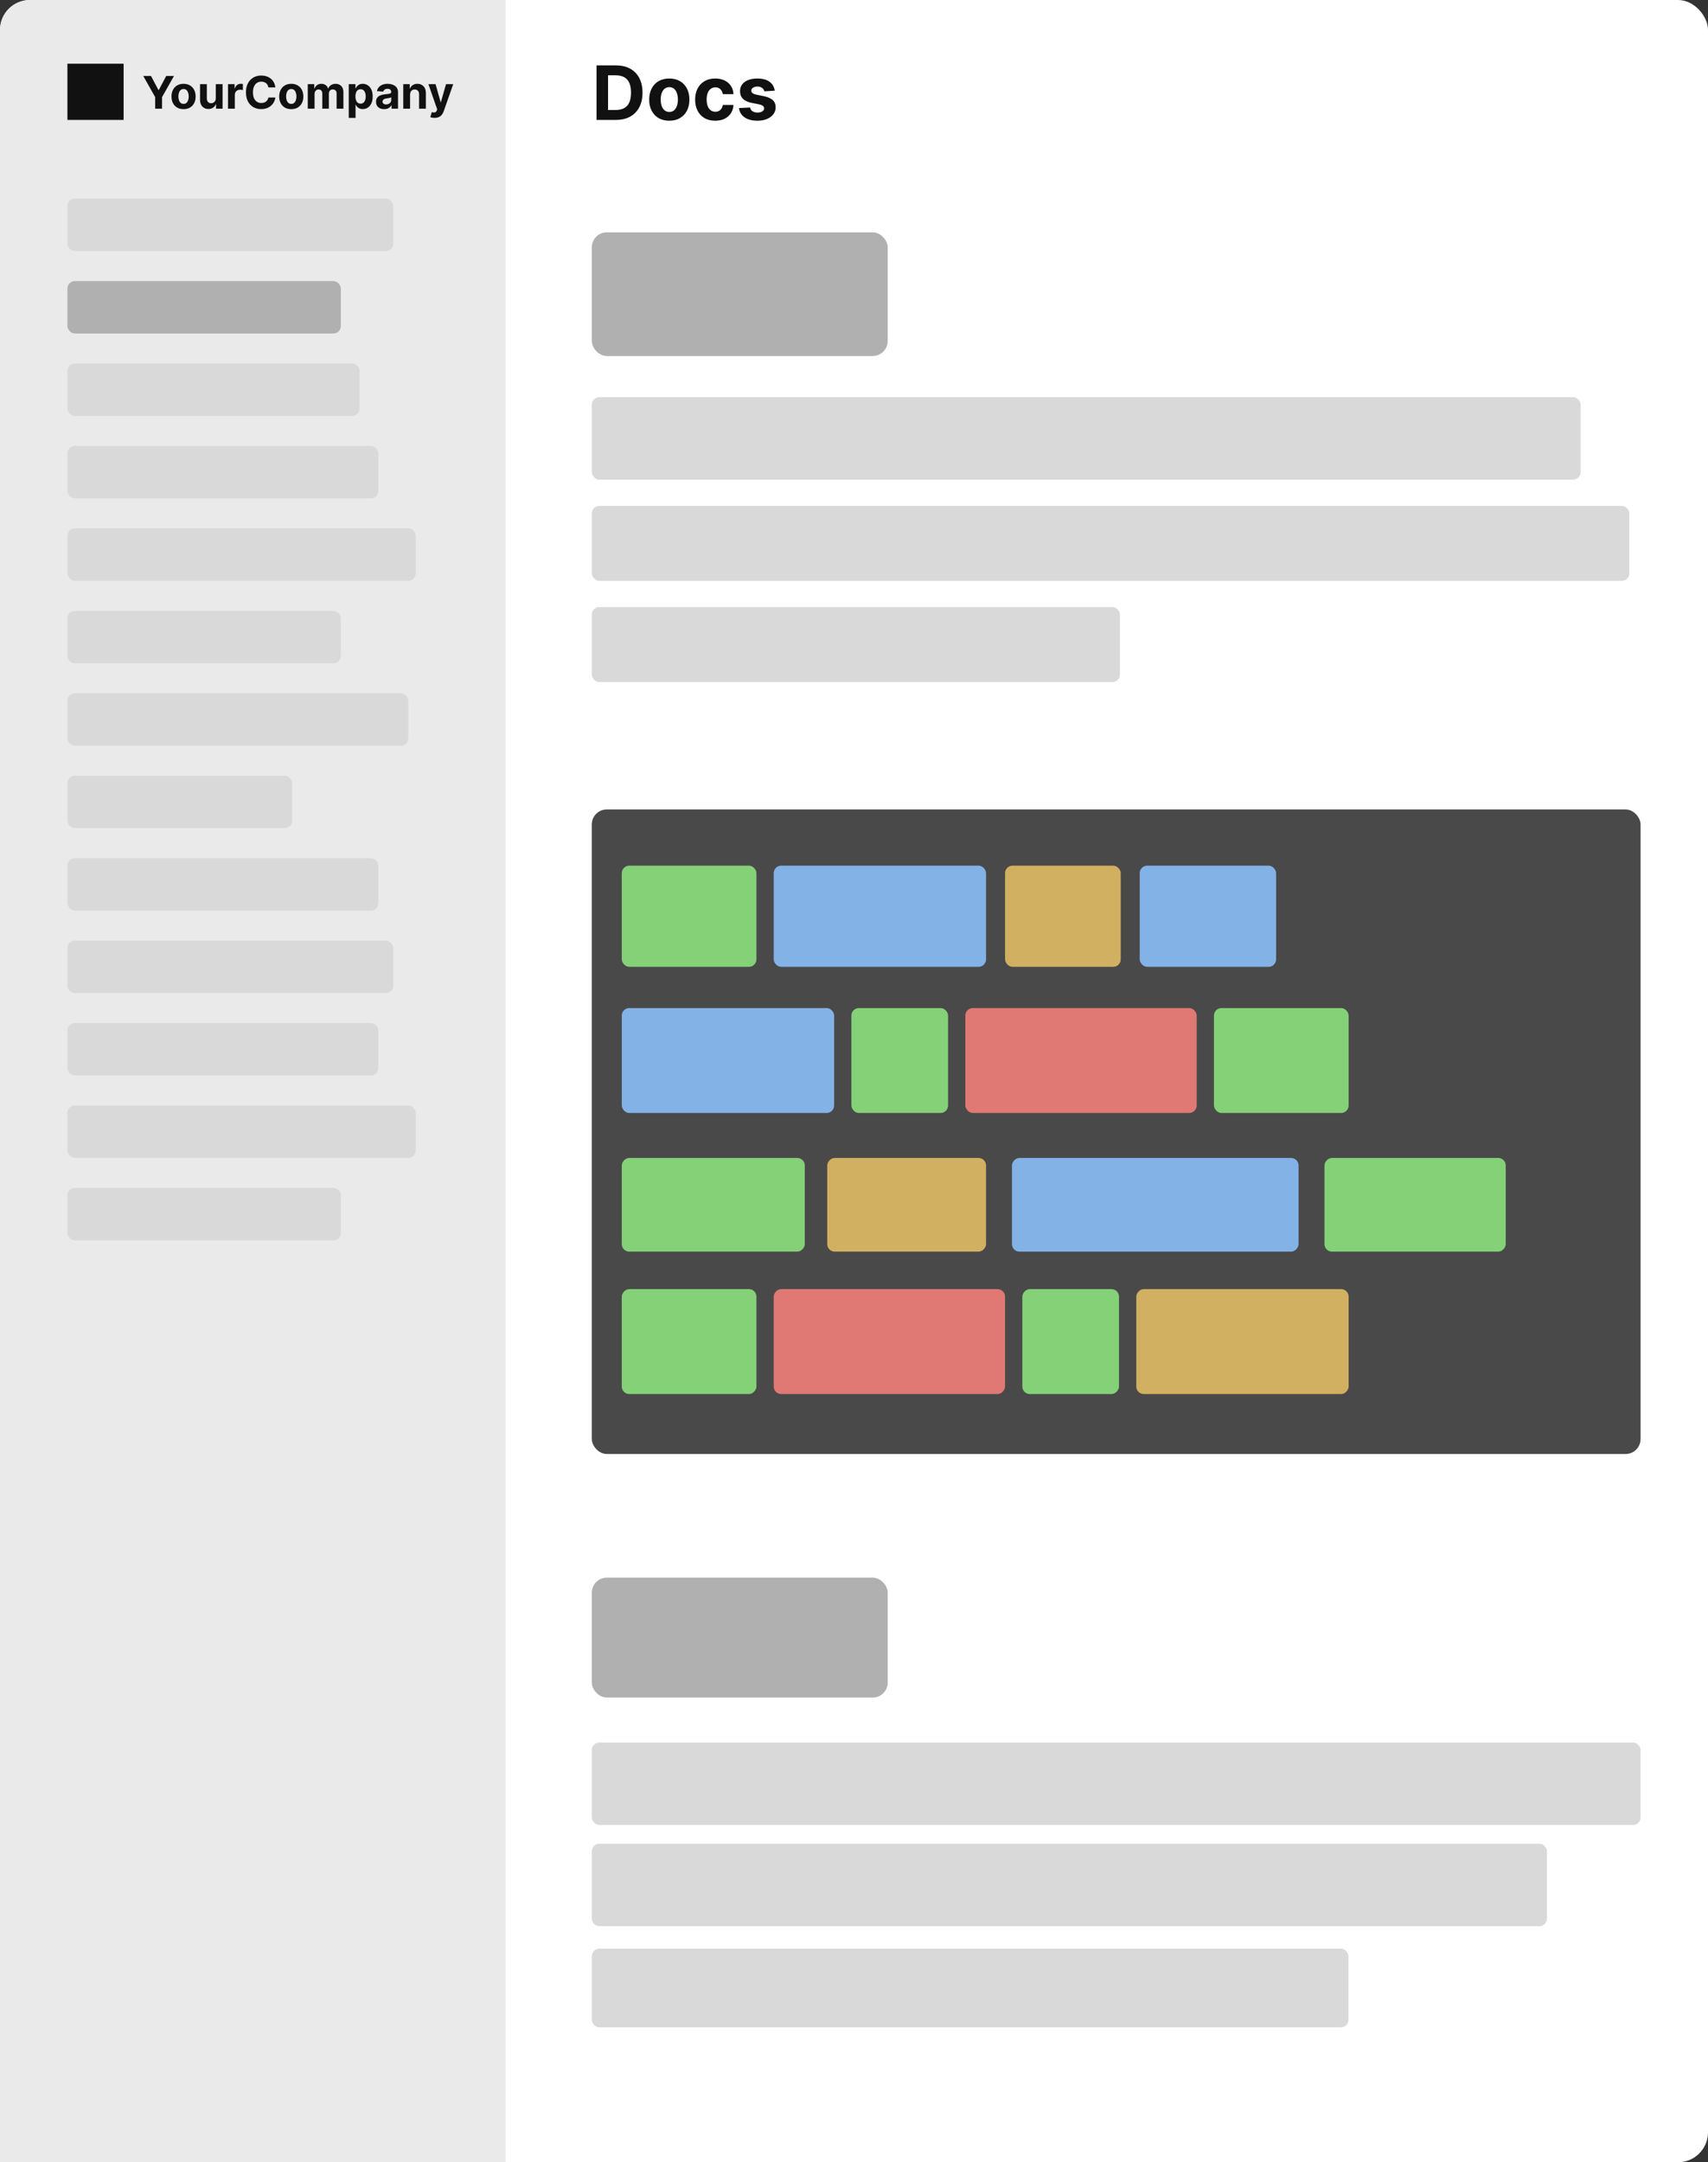 <svg width="456" height="577" viewBox="0 0 456 577" fill="none" xmlns="http://www.w3.org/2000/svg">
<rect x="0" y="0" width="456" height="577" fill="#333333" stroke="none"/>
<rect width="456" height="577" rx="8" fill="white"/>
<path d="M0 8C0 3.582 3.582 0 8 0H135V577H0V8Z" fill="#EAEAEA"/>
<path d="M38.247 20.273H40.314L42.304 24.031H42.389L44.379 20.273H46.446L43.263 25.915V29H41.43V25.915L38.247 20.273ZM49.006 29.128C48.344 29.128 47.772 28.987 47.289 28.706C46.809 28.422 46.438 28.027 46.176 27.521C45.915 27.013 45.784 26.423 45.784 25.753C45.784 25.077 45.915 24.486 46.176 23.98C46.438 23.472 46.809 23.077 47.289 22.796C47.772 22.511 48.344 22.369 49.006 22.369C49.668 22.369 50.239 22.511 50.719 22.796C51.202 23.077 51.574 23.472 51.836 23.98C52.097 24.486 52.228 25.077 52.228 25.753C52.228 26.423 52.097 27.013 51.836 27.521C51.574 28.027 51.202 28.422 50.719 28.706C50.239 28.987 49.668 29.128 49.006 29.128ZM49.015 27.722C49.316 27.722 49.567 27.636 49.769 27.466C49.971 27.293 50.123 27.057 50.225 26.759C50.33 26.46 50.383 26.121 50.383 25.74C50.383 25.359 50.33 25.02 50.225 24.722C50.123 24.423 49.971 24.188 49.769 24.014C49.567 23.841 49.316 23.754 49.015 23.754C48.711 23.754 48.455 23.841 48.248 24.014C48.043 24.188 47.888 24.423 47.783 24.722C47.681 25.02 47.63 25.359 47.63 25.74C47.63 26.121 47.681 26.46 47.783 26.759C47.888 27.057 48.043 27.293 48.248 27.466C48.455 27.636 48.711 27.722 49.015 27.722ZM57.605 26.213V22.454H59.421V29H57.678V27.811H57.61C57.462 28.195 57.216 28.503 56.873 28.736C56.532 28.969 56.115 29.085 55.624 29.085C55.186 29.085 54.801 28.986 54.469 28.787C54.137 28.588 53.877 28.305 53.689 27.939C53.505 27.572 53.411 27.134 53.408 26.622V22.454H55.223V26.298C55.226 26.685 55.33 26.99 55.534 27.215C55.739 27.439 56.013 27.551 56.357 27.551C56.576 27.551 56.78 27.501 56.971 27.402C57.161 27.3 57.314 27.149 57.431 26.95C57.55 26.751 57.608 26.506 57.605 26.213ZM60.873 29V22.454H62.633V23.597H62.701C62.82 23.19 63.021 22.884 63.302 22.676C63.583 22.466 63.907 22.361 64.273 22.361C64.364 22.361 64.462 22.366 64.567 22.378C64.673 22.389 64.765 22.405 64.844 22.425V24.035C64.759 24.01 64.641 23.987 64.491 23.967C64.34 23.947 64.202 23.938 64.077 23.938C63.81 23.938 63.572 23.996 63.361 24.112C63.154 24.226 62.989 24.385 62.867 24.59C62.748 24.794 62.688 25.03 62.688 25.297V29H60.873ZM73.517 23.328H71.651C71.617 23.087 71.547 22.872 71.442 22.685C71.337 22.494 71.202 22.332 71.037 22.199C70.873 22.065 70.682 21.963 70.466 21.892C70.253 21.821 70.022 21.785 69.772 21.785C69.32 21.785 68.927 21.898 68.591 22.122C68.256 22.344 67.996 22.668 67.811 23.094C67.627 23.517 67.534 24.031 67.534 24.636C67.534 25.259 67.627 25.781 67.811 26.204C67.999 26.628 68.26 26.947 68.596 27.163C68.931 27.379 69.319 27.487 69.759 27.487C70.006 27.487 70.235 27.454 70.445 27.389C70.658 27.324 70.847 27.229 71.012 27.104C71.177 26.976 71.313 26.821 71.421 26.639C71.532 26.457 71.608 26.25 71.651 26.017L73.517 26.026C73.469 26.426 73.348 26.812 73.155 27.185C72.965 27.554 72.708 27.885 72.384 28.178C72.063 28.467 71.679 28.697 71.233 28.868C70.79 29.035 70.289 29.119 69.729 29.119C68.951 29.119 68.255 28.943 67.641 28.591C67.03 28.239 66.547 27.729 66.192 27.061C65.84 26.393 65.664 25.585 65.664 24.636C65.664 23.685 65.843 22.875 66.201 22.207C66.559 21.54 67.044 21.031 67.658 20.682C68.272 20.329 68.962 20.153 69.729 20.153C70.235 20.153 70.704 20.224 71.135 20.366C71.57 20.509 71.955 20.716 72.29 20.989C72.625 21.259 72.898 21.59 73.108 21.982C73.321 22.374 73.458 22.822 73.517 23.328ZM77.764 29.128C77.102 29.128 76.529 28.987 76.046 28.706C75.566 28.422 75.196 28.027 74.934 27.521C74.673 27.013 74.542 26.423 74.542 25.753C74.542 25.077 74.673 24.486 74.934 23.98C75.196 23.472 75.566 23.077 76.046 22.796C76.529 22.511 77.102 22.369 77.764 22.369C78.426 22.369 78.997 22.511 79.477 22.796C79.96 23.077 80.332 23.472 80.593 23.98C80.855 24.486 80.985 25.077 80.985 25.753C80.985 26.423 80.855 27.013 80.593 27.521C80.332 28.027 79.96 28.422 79.477 28.706C78.997 28.987 78.426 29.128 77.764 29.128ZM77.772 27.722C78.073 27.722 78.325 27.636 78.527 27.466C78.728 27.293 78.88 27.057 78.983 26.759C79.088 26.46 79.14 26.121 79.14 25.74C79.14 25.359 79.088 25.02 78.983 24.722C78.88 24.423 78.728 24.188 78.527 24.014C78.325 23.841 78.073 23.754 77.772 23.754C77.468 23.754 77.213 23.841 77.005 24.014C76.801 24.188 76.646 24.423 76.541 24.722C76.439 25.02 76.387 25.359 76.387 25.74C76.387 26.121 76.439 26.46 76.541 26.759C76.646 27.057 76.801 27.293 77.005 27.466C77.213 27.636 77.468 27.722 77.772 27.722ZM82.166 29V22.454H83.896V23.609H83.973C84.109 23.226 84.336 22.923 84.654 22.702C84.973 22.48 85.353 22.369 85.796 22.369C86.245 22.369 86.627 22.482 86.943 22.706C87.258 22.928 87.468 23.229 87.573 23.609H87.642C87.775 23.234 88.017 22.935 88.366 22.71C88.718 22.483 89.135 22.369 89.615 22.369C90.225 22.369 90.721 22.564 91.102 22.953C91.485 23.34 91.677 23.888 91.677 24.598V29H89.866V24.956C89.866 24.592 89.769 24.32 89.576 24.138C89.383 23.956 89.142 23.865 88.852 23.865C88.522 23.865 88.265 23.97 88.081 24.18C87.896 24.388 87.804 24.662 87.804 25.003V29H86.044V24.918C86.044 24.597 85.951 24.341 85.767 24.151C85.585 23.96 85.345 23.865 85.046 23.865C84.845 23.865 84.663 23.916 84.501 24.018C84.342 24.118 84.216 24.259 84.122 24.44C84.028 24.619 83.981 24.829 83.981 25.071V29H82.166ZM93.111 31.454V22.454H94.901V23.554H94.982C95.061 23.378 95.177 23.199 95.327 23.017C95.481 22.832 95.679 22.679 95.924 22.557C96.171 22.432 96.478 22.369 96.844 22.369C97.321 22.369 97.762 22.494 98.165 22.744C98.569 22.991 98.891 23.365 99.132 23.865C99.374 24.362 99.495 24.986 99.495 25.736C99.495 26.466 99.377 27.082 99.141 27.585C98.908 28.085 98.59 28.465 98.186 28.723C97.786 28.979 97.337 29.107 96.84 29.107C96.488 29.107 96.188 29.048 95.941 28.932C95.696 28.815 95.496 28.669 95.34 28.493C95.184 28.314 95.064 28.134 94.982 27.952H94.927V31.454H93.111ZM94.888 25.727C94.888 26.116 94.942 26.456 95.05 26.746C95.158 27.035 95.314 27.261 95.519 27.423C95.723 27.582 95.972 27.662 96.265 27.662C96.56 27.662 96.81 27.581 97.015 27.419C97.219 27.254 97.374 27.027 97.479 26.737C97.587 26.445 97.641 26.108 97.641 25.727C97.641 25.349 97.588 25.017 97.483 24.73C97.378 24.443 97.223 24.219 97.019 24.057C96.814 23.895 96.563 23.814 96.265 23.814C95.969 23.814 95.719 23.892 95.515 24.048C95.313 24.204 95.158 24.426 95.05 24.713C94.942 25 94.888 25.338 94.888 25.727ZM102.571 29.124C102.154 29.124 101.782 29.051 101.455 28.906C101.128 28.759 100.87 28.541 100.679 28.254C100.492 27.965 100.398 27.604 100.398 27.172C100.398 26.808 100.465 26.503 100.598 26.256C100.732 26.009 100.914 25.81 101.144 25.659C101.374 25.509 101.635 25.395 101.928 25.318C102.223 25.241 102.533 25.188 102.857 25.156C103.238 25.116 103.544 25.079 103.777 25.046C104.01 25.009 104.179 24.954 104.284 24.884C104.39 24.812 104.442 24.707 104.442 24.568V24.543C104.442 24.273 104.357 24.064 104.186 23.916C104.019 23.768 103.78 23.695 103.471 23.695C103.144 23.695 102.884 23.767 102.691 23.912C102.498 24.054 102.37 24.233 102.307 24.449L100.628 24.312C100.713 23.915 100.881 23.571 101.131 23.281C101.381 22.989 101.703 22.764 102.098 22.608C102.496 22.449 102.956 22.369 103.479 22.369C103.843 22.369 104.191 22.412 104.523 22.497C104.858 22.582 105.155 22.715 105.414 22.893C105.675 23.072 105.881 23.303 106.032 23.584C106.182 23.862 106.257 24.196 106.257 24.585V29H104.536V28.092H104.485C104.38 28.297 104.239 28.477 104.063 28.634C103.887 28.787 103.675 28.908 103.428 28.996C103.181 29.081 102.895 29.124 102.571 29.124ZM103.091 27.871C103.358 27.871 103.594 27.818 103.799 27.713C104.003 27.605 104.164 27.46 104.28 27.278C104.397 27.097 104.455 26.891 104.455 26.66V25.966C104.398 26.003 104.32 26.037 104.221 26.068C104.124 26.097 104.015 26.124 103.892 26.149C103.77 26.172 103.648 26.193 103.526 26.213C103.404 26.23 103.293 26.246 103.194 26.26C102.98 26.291 102.794 26.341 102.635 26.409C102.476 26.477 102.353 26.57 102.265 26.686C102.176 26.8 102.132 26.942 102.132 27.112C102.132 27.359 102.222 27.548 102.401 27.679C102.583 27.807 102.813 27.871 103.091 27.871ZM109.481 25.216V29H107.666V22.454H109.396V23.609H109.473C109.618 23.229 109.86 22.928 110.201 22.706C110.542 22.482 110.956 22.369 111.441 22.369C111.896 22.369 112.292 22.469 112.63 22.668C112.968 22.866 113.231 23.151 113.419 23.52C113.606 23.886 113.7 24.324 113.7 24.832V29H111.885V25.156C111.887 24.756 111.785 24.443 111.578 24.219C111.37 23.991 111.085 23.878 110.721 23.878C110.477 23.878 110.261 23.93 110.074 24.035C109.889 24.141 109.744 24.294 109.639 24.496C109.537 24.695 109.484 24.935 109.481 25.216ZM116.017 31.454C115.787 31.454 115.571 31.436 115.369 31.399C115.17 31.365 115.006 31.321 114.875 31.267L115.284 29.912C115.497 29.977 115.689 30.013 115.859 30.018C116.033 30.024 116.182 29.984 116.307 29.899C116.435 29.814 116.538 29.669 116.618 29.465L116.724 29.188L114.376 22.454H116.286L117.641 27.261H117.709L119.077 22.454H120.999L118.455 29.707C118.332 30.06 118.166 30.366 117.956 30.628C117.749 30.892 117.486 31.095 117.168 31.237C116.849 31.382 116.466 31.454 116.017 31.454Z" fill="#111111"/>
<rect x="18" y="17" width="15" height="15" fill="#111111"/>
<rect x="18" y="53" width="87" height="14" rx="2" fill="#D9D9D9"/>
<rect x="18" y="97" width="78" height="14" rx="2" fill="#D9D9D9"/>
<rect x="18" y="119" width="83" height="14" rx="2" fill="#D9D9D9"/>
<rect x="18" y="273" width="83" height="14" rx="2" fill="#D9D9D9"/>
<rect x="18" y="141" width="93" height="14" rx="2" fill="#D9D9D9"/>
<rect x="18" y="295" width="93" height="14" rx="2" fill="#D9D9D9"/>
<rect x="18" y="163" width="73" height="14" rx="2" fill="#D9D9D9"/>
<rect x="18" y="317" width="73" height="14" rx="2" fill="#D9D9D9"/>
<rect x="18" y="185" width="91" height="14" rx="2" fill="#D9D9D9"/>
<rect x="18" y="207" width="60" height="14" rx="2" fill="#D9D9D9"/>
<rect x="18" y="229" width="83" height="14" rx="2" fill="#D9D9D9"/>
<rect x="18" y="251" width="87" height="14" rx="2" fill="#D9D9D9"/>
<rect x="18" y="75" width="73" height="14" rx="2" fill="#B0B0B0"/>
<rect x="158" y="62" width="79" height="33" rx="4" fill="#B0B0B0"/>
<rect x="158" y="421" width="79" height="32" rx="4" fill="#B0B0B0"/>
<rect x="158" y="216" width="280" height="172" rx="4" fill="#494949"/>
<rect x="158" y="106" width="264" height="22" rx="2" fill="#D9D9D9"/>
<rect x="158" y="465" width="280" height="22" rx="2" fill="#D9D9D9"/>
<rect x="158" y="135" width="277" height="20" rx="2" fill="#D9D9D9"/>
<rect x="158" y="492" width="255" height="22" rx="2" fill="#D9D9D9"/>
<rect x="158" y="162" width="141" height="20" rx="2" fill="#D9D9D9"/>
<rect x="158" y="520" width="202" height="21" rx="2" fill="#D9D9D9"/>
<rect x="166" y="231" width="35.953" height="27" rx="2" fill="#84D178"/>
<rect width="48.398" height="25" rx="2" transform="matrix(-1 0 0 1 402 309)" fill="#84D178"/>
<rect x="304.281" y="231" width="36.414" height="27" rx="2" fill="#83B2E7"/>
<rect x="166" y="269" width="56.695" height="28" rx="2" fill="#83B2E7"/>
<rect width="56.695" height="28" rx="2" transform="matrix(-1 0 0 1 360.055 344)" fill="#D2B061"/>
<rect x="268.328" y="231" width="30.883" height="27" rx="2" fill="#D2B061"/>
<rect width="48.859" height="25" rx="2" transform="matrix(-1 0 0 1 214.859 309)" fill="#84D178"/>
<rect x="206.562" y="231" width="56.695" height="27" rx="2" fill="#83B2E7"/>
<rect x="324.102" y="269" width="35.953" height="28" rx="2" fill="#84D178"/>
<rect width="35.953" height="28" rx="2" transform="matrix(-1 0 0 1 201.953 344)" fill="#84D178"/>
<rect width="42.406" height="25" rx="2" transform="matrix(-1 0 0 1 263.258 309)" fill="#D2B061"/>
<rect x="257.727" y="269" width="61.766" height="28" rx="2" fill="#E07973"/>
<rect width="61.766" height="28" rx="2" transform="matrix(-1 0 0 1 268.328 344)" fill="#E07973"/>
<rect width="76.516" height="25" rx="2" transform="matrix(-1 0 0 1 346.688 309)" fill="#83B2E7"/>
<rect x="227.305" y="269" width="25.812" height="28" rx="2" fill="#84D178"/>
<rect width="25.812" height="28" rx="2" transform="matrix(-1 0 0 1 298.75 344)" fill="#84D178"/>
<path d="M164.42 32H159.264V17.454H164.463C165.926 17.454 167.186 17.746 168.241 18.328C169.297 18.906 170.109 19.737 170.678 20.821C171.25 21.905 171.537 23.203 171.537 24.713C171.537 26.228 171.25 27.53 170.678 28.619C170.109 29.708 169.293 30.544 168.227 31.126C167.167 31.709 165.898 32 164.42 32ZM162.339 29.365H164.293C165.202 29.365 165.966 29.204 166.587 28.882C167.212 28.555 167.68 28.051 167.993 27.369C168.31 26.683 168.469 25.797 168.469 24.713C168.469 23.638 168.31 22.76 167.993 22.078C167.68 21.396 167.214 20.894 166.594 20.572C165.973 20.25 165.209 20.09 164.3 20.09H162.339V29.365ZM178.687 32.213C177.584 32.213 176.63 31.979 175.825 31.51C175.025 31.037 174.407 30.378 173.971 29.535C173.536 28.688 173.318 27.706 173.318 26.588C173.318 25.461 173.536 24.476 173.971 23.634C174.407 22.786 175.025 22.128 175.825 21.659C176.63 21.186 177.584 20.949 178.687 20.949C179.79 20.949 180.742 21.186 181.542 21.659C182.347 22.128 182.967 22.786 183.403 23.634C183.839 24.476 184.056 25.461 184.056 26.588C184.056 27.706 183.839 28.688 183.403 29.535C182.967 30.378 182.347 31.037 181.542 31.51C180.742 31.979 179.79 32.213 178.687 32.213ZM178.701 29.869C179.203 29.869 179.622 29.727 179.958 29.443C180.295 29.154 180.548 28.761 180.718 28.264C180.894 27.767 180.981 27.201 180.981 26.567C180.981 25.932 180.894 25.366 180.718 24.869C180.548 24.372 180.295 23.979 179.958 23.69C179.622 23.401 179.203 23.257 178.701 23.257C178.195 23.257 177.769 23.401 177.423 23.69C177.082 23.979 176.824 24.372 176.649 24.869C176.478 25.366 176.393 25.932 176.393 26.567C176.393 27.201 176.478 27.767 176.649 28.264C176.824 28.761 177.082 29.154 177.423 29.443C177.769 29.727 178.195 29.869 178.701 29.869ZM190.953 32.213C189.835 32.213 188.874 31.976 188.069 31.503C187.269 31.025 186.654 30.362 186.223 29.514C185.797 28.667 185.583 27.691 185.583 26.588C185.583 25.471 185.799 24.491 186.23 23.648C186.665 22.8 187.283 22.14 188.083 21.666C188.884 21.188 189.835 20.949 190.939 20.949C191.89 20.949 192.724 21.122 193.439 21.467C194.154 21.813 194.719 22.298 195.136 22.923C195.553 23.548 195.782 24.282 195.825 25.125H192.97C192.889 24.581 192.676 24.142 192.331 23.811C191.99 23.475 191.542 23.307 190.988 23.307C190.52 23.307 190.11 23.435 189.76 23.69C189.414 23.941 189.144 24.308 188.95 24.791C188.756 25.274 188.659 25.859 188.659 26.546C188.659 27.241 188.753 27.833 188.943 28.321C189.137 28.809 189.409 29.18 189.76 29.436C190.11 29.692 190.52 29.82 190.988 29.82C191.334 29.82 191.644 29.749 191.919 29.607C192.198 29.465 192.428 29.259 192.608 28.989C192.792 28.714 192.913 28.385 192.97 28.001H195.825C195.778 28.835 195.55 29.569 195.143 30.203C194.741 30.833 194.184 31.325 193.474 31.68C192.764 32.035 191.923 32.213 190.953 32.213ZM206.839 24.202L204.069 24.372C204.022 24.135 203.92 23.922 203.763 23.733C203.607 23.539 203.401 23.385 203.146 23.271C202.895 23.153 202.594 23.094 202.244 23.094C201.775 23.094 201.379 23.193 201.058 23.392C200.736 23.586 200.575 23.847 200.575 24.173C200.575 24.434 200.679 24.654 200.887 24.834C201.095 25.014 201.453 25.158 201.96 25.267L203.934 25.665C204.995 25.883 205.785 26.233 206.306 26.716C206.827 27.199 207.087 27.833 207.087 28.619C207.087 29.334 206.877 29.962 206.455 30.501C206.039 31.041 205.466 31.463 204.737 31.766C204.012 32.064 203.176 32.213 202.229 32.213C200.785 32.213 199.635 31.912 198.778 31.311C197.925 30.705 197.426 29.881 197.279 28.84L200.255 28.683C200.345 29.124 200.563 29.46 200.908 29.692C201.254 29.919 201.697 30.033 202.237 30.033C202.767 30.033 203.193 29.931 203.515 29.727C203.842 29.519 204.007 29.251 204.012 28.925C204.007 28.65 203.891 28.425 203.664 28.25C203.437 28.07 203.086 27.933 202.613 27.838L200.724 27.462C199.658 27.249 198.865 26.879 198.344 26.354C197.828 25.828 197.57 25.158 197.57 24.344C197.57 23.643 197.76 23.039 198.138 22.533C198.522 22.026 199.059 21.635 199.751 21.361C200.447 21.086 201.261 20.949 202.194 20.949C203.572 20.949 204.656 21.24 205.447 21.822C206.242 22.405 206.706 23.198 206.839 24.202Z" fill="#111111"/>
</svg>
